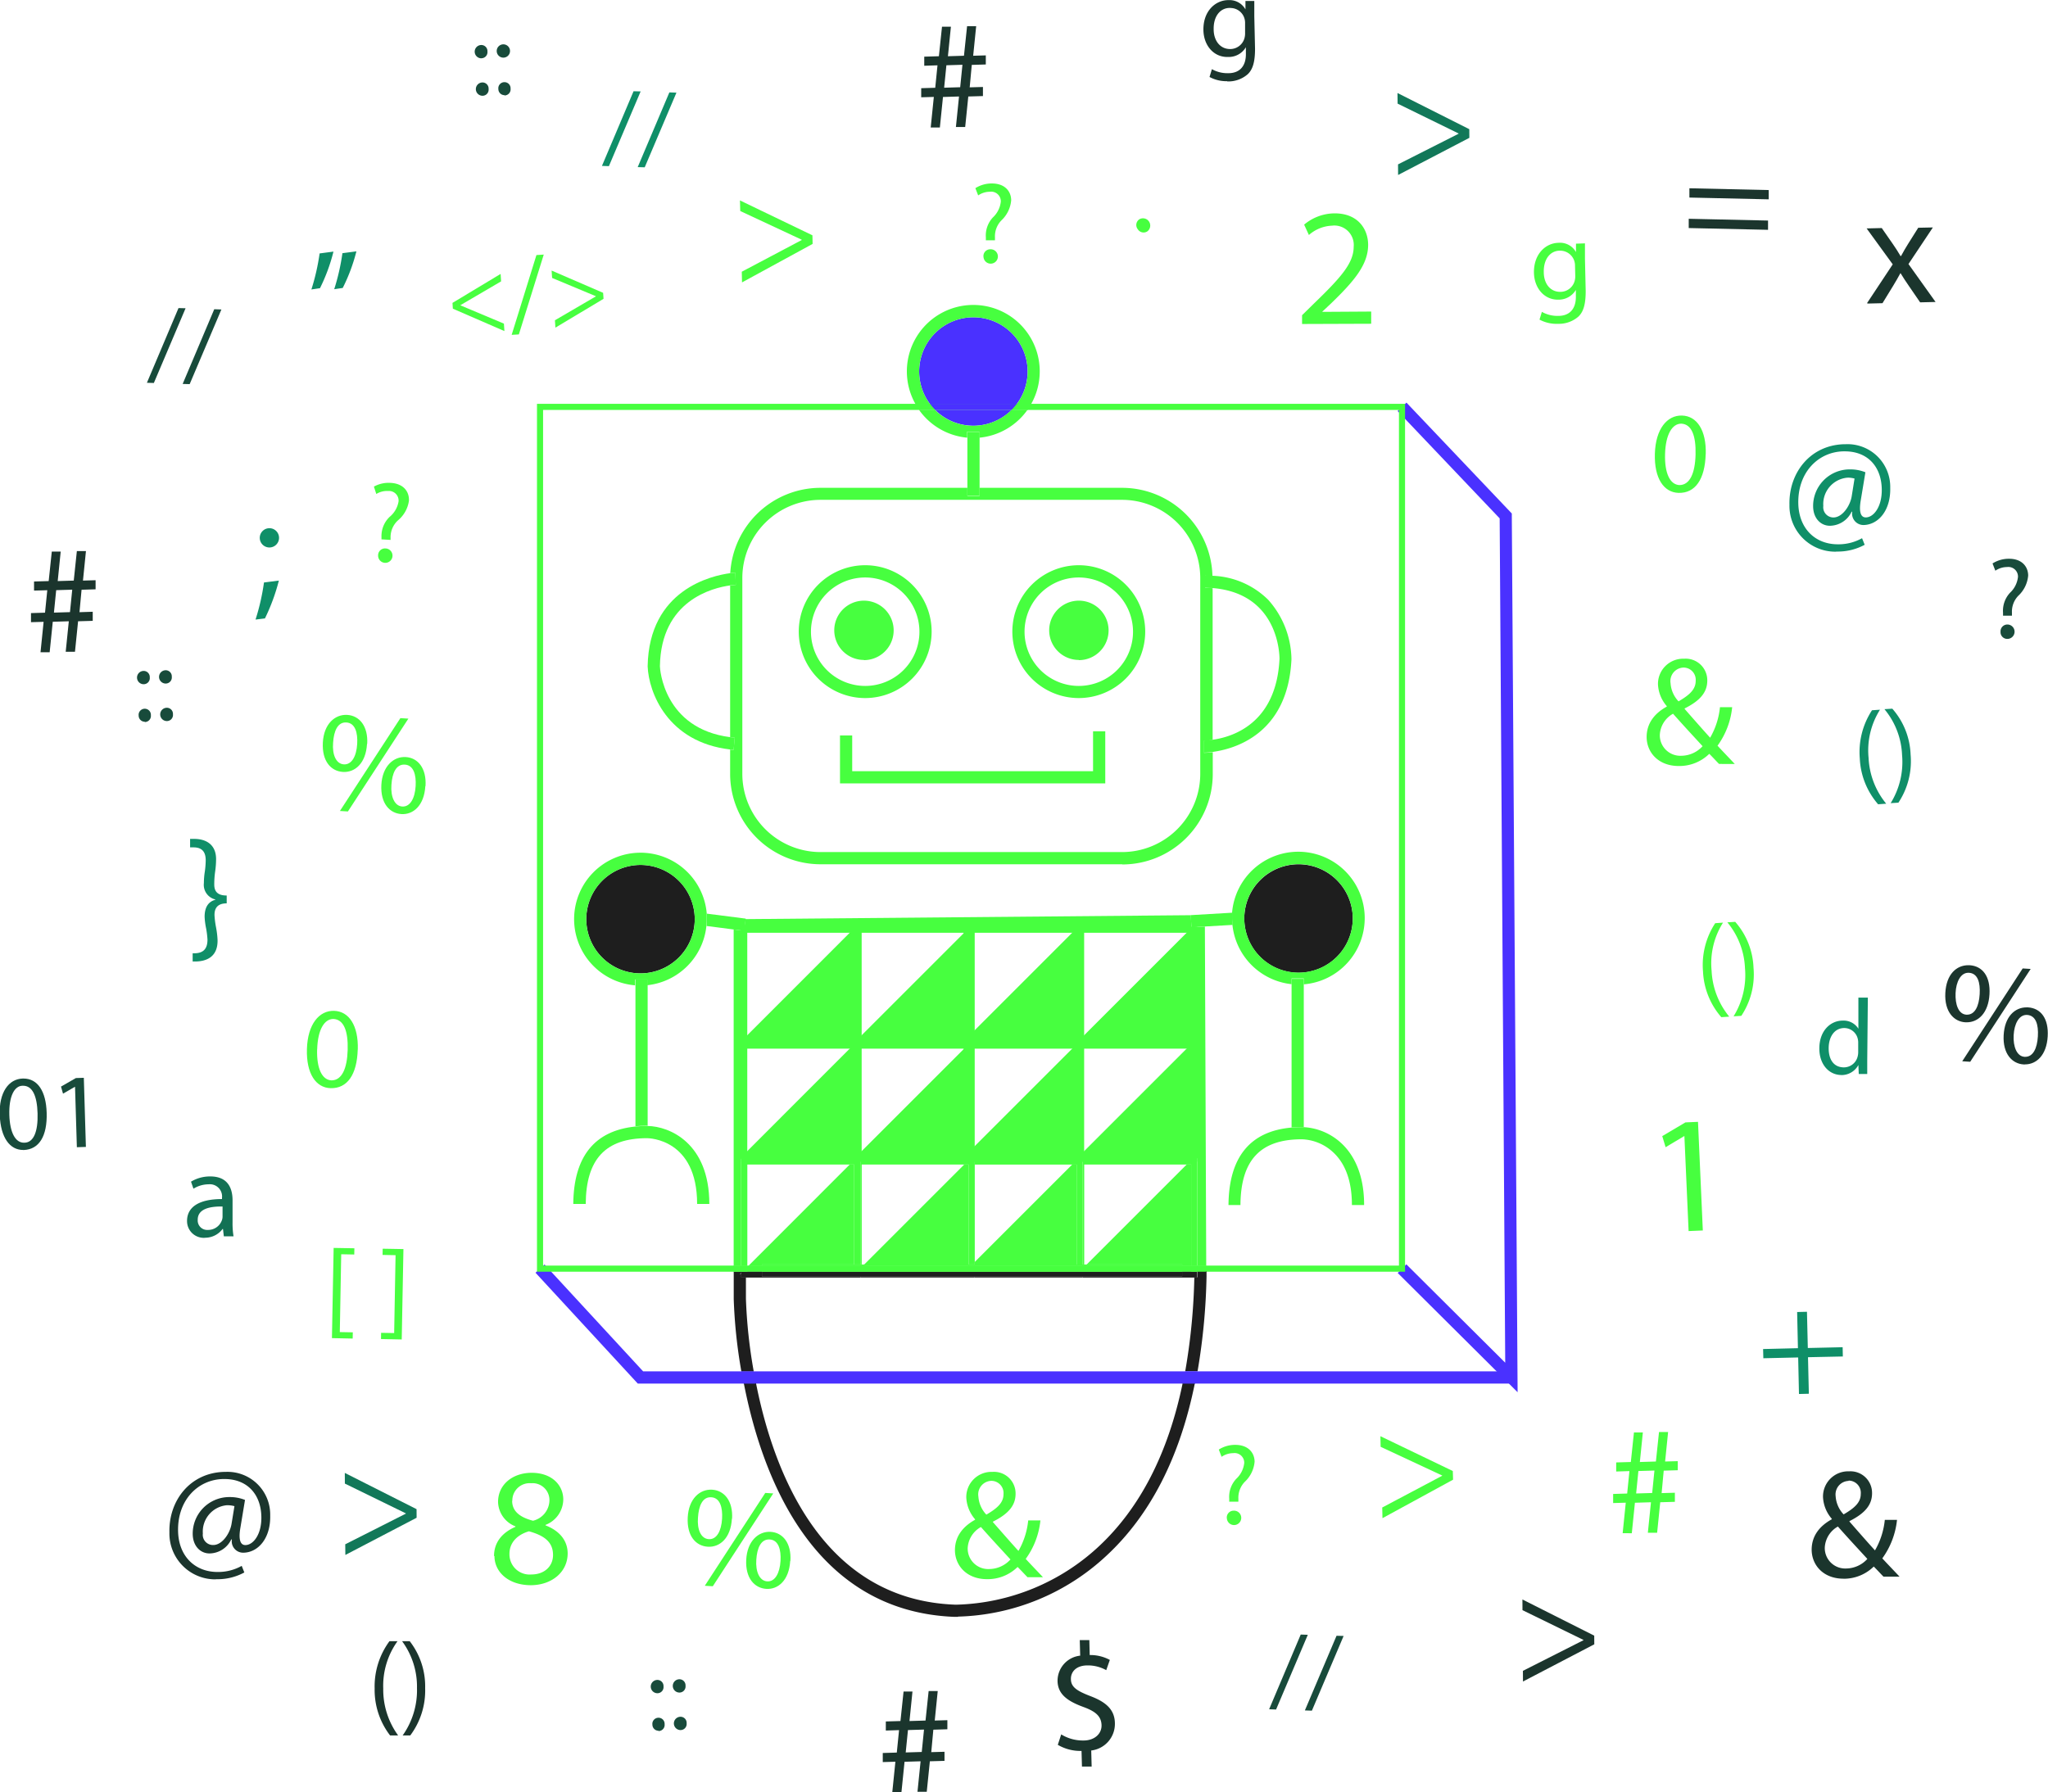<svg id="Warstwa_1" data-name="Warstwa 1" xmlns="http://www.w3.org/2000/svg" xmlns:xlink="http://www.w3.org/1999/xlink" viewBox="0 0 335.7 293.83"><defs><clipPath id="clip-path" transform="translate(-1168.84 -3369.32)"><rect x="1262.81" y="3419.35" width="129.76" height="215.15" fill="none"/></clipPath></defs><title>robot2</title><polygon points="276.1 186.28 276.04 186.28 273.02 188.09 272.47 186.27 276.27 184.02 278.33 183.93 279.12 201.74 276.79 201.84 276.1 186.28" fill="#47FF3F"/><polygon points="99.81 27.24 98.67 27.2 103.85 14.96 105.01 14.99 99.81 27.24" fill="#0f8f68"/><polygon points="105.68 27.43 104.53 27.4 109.72 15.15 110.88 15.19 105.68 27.43" fill="#0f8f68"/><polygon points="209.17 280.28 208.03 280.24 213.21 267.99 214.37 268.03 209.17 280.28" fill="#184b3b"/><polygon points="215.04 280.47 213.89 280.43 219.08 268.19 220.24 268.22 215.04 280.47" fill="#184b3b"/><polygon points="25.22 62.79 24.08 62.76 29.26 50.51 30.42 50.54 25.22 62.79" fill="#184b3b"/><polygon points="31.09 62.98 29.94 62.95 35.12 50.7 36.29 50.74 31.09 62.98" fill="#184b3b"/><path d="M1382.27,3422.44V3421l1.88-1.85c4.53-4.37,6.57-6.69,6.58-9.37a3.18,3.18,0,0,0-3.56-3.46,6.08,6.08,0,0,0-3.78,1.53l-0.78-1.7a7.83,7.83,0,0,1,5-1.85c3.84,0,5.48,2.6,5.49,5.15,0,3.29-2.34,6-6.08,9.62l-1.42,1.33v0.05l8-.05v2Z" transform="translate(-1168.84 -3369.32)" fill="#47FF3F"/><path d="M1249.82,3624.45c0-2.25,1.32-3.85,3.51-4.8l0-.08a4.41,4.41,0,0,1-2.85-4c0-2.83,2.35-4.76,5.48-4.78,3.46,0,5.2,2.13,5.21,4.35a4.52,4.52,0,0,1-2.91,4.19v0.08c2.23,0.86,3.61,2.42,3.63,4.58,0,3.1-2.62,5.2-6,5.23-3.73,0-6-2.18-6-4.79m9.6-.18c0-2.17-1.53-3.2-3.95-3.87-2.08.62-3.2,2-3.19,3.7a3.3,3.3,0,0,0,3.59,3.38c2.17,0,3.56-1.37,3.55-3.21m-6.7-8.87c0,1.78,1.36,2.73,3.42,3.27a3.51,3.51,0,0,0,2.69-3.26,2.77,2.77,0,0,0-3-2.89,2.84,2.84,0,0,0-3.08,2.88" transform="translate(-1168.84 -3369.32)" fill="#47FF3F"/><path d="M1205.06,3567.13c-1.84,0-3.82.39-3.81,2.18a1.55,1.55,0,0,0,1.65,1.66,2.39,2.39,0,0,0,2.32-1.61,1.78,1.78,0,0,0,.1-0.56v-1.67h-0.25m-2.62,5.13a2.74,2.74,0,0,1-2.95-2.76c0-2.31,2-3.59,5.73-3.59h0v-0.2a2,2,0,0,0-2.18-2.22h0a4.81,4.81,0,0,0-2.5.72l-0.4-1.15a6,6,0,0,1,3.16-.86h0c2.93,0,3.65,2,3.65,3.93v3.59a13.4,13.4,0,0,0,.16,2.3h-1.59l-0.14-1.21h-0.06a3.58,3.58,0,0,1-2.94,1.44" transform="translate(-1168.84 -3369.32)" fill="#137154"/><polygon points="238.18 242.6 226.61 248.91 226.57 247.16 236.39 241.96 236.39 241.91 226.31 237.21 226.27 235.47 238.14 241.18 238.18 242.6" fill="#47FF3F"/><polygon points="133.2 39.99 121.63 46.3 121.59 44.55 131.42 39.35 131.41 39.3 121.34 34.6 121.29 32.86 133.17 38.58 133.2 39.99" fill="#47FF3F"/><path d="M1451.27,3520.59a12.49,12.49,0,0,0-1.87,7.89,12.78,12.78,0,0,0,2.89,7.52l-1.3.09a12.25,12.25,0,0,1-3-7.51,12.51,12.51,0,0,1,2-7.9Z" transform="translate(-1168.84 -3369.32)" fill="#47FF3F"/><path d="M1453,3535.95a12.81,12.81,0,0,0,1.87-7.89,12.56,12.56,0,0,0-2.89-7.52l1.29-.08a12.07,12.07,0,0,1,3,7.53,12.29,12.29,0,0,1-2,7.88Z" transform="translate(-1168.84 -3369.32)" fill="#47FF3F"/><path d="M1232.78,3653.85a12.24,12.24,0,0,1-2.53-7.68,12.51,12.51,0,0,1,2.43-7.77H1234a12.51,12.51,0,0,0-2.34,7.77,12.75,12.75,0,0,0,2.44,7.68h-1.31" transform="translate(-1168.84 -3369.32)" fill="#1b352d"/><path d="M1234.85,3653.84a12.82,12.82,0,0,0,2.34-7.76,12.55,12.55,0,0,0-2.44-7.68H1236a12.06,12.06,0,0,1,2.53,7.7,12.29,12.29,0,0,1-2.44,7.75h-1.29" transform="translate(-1168.84 -3369.32)" fill="#1b352d"/><path d="M1476.69,3501.18a12.25,12.25,0,0,1-3-7.51,12.52,12.52,0,0,1,2-7.9l1.31-.09a12.49,12.49,0,0,0-1.87,7.89,12.77,12.77,0,0,0,2.89,7.52l-1.3.09" transform="translate(-1168.84 -3369.32)" fill="#0f8f68"/><path d="M1478.75,3501a12.82,12.82,0,0,0,1.87-7.89,12.55,12.55,0,0,0-2.89-7.52l1.29-.08a12.06,12.06,0,0,1,3,7.53,12.3,12.3,0,0,1-2,7.88l-1.29.08" transform="translate(-1168.84 -3369.32)" fill="#0f8f68"/><polygon points="74.17 49.66 82.06 44.91 82.14 46.13 75.48 50.03 75.49 50.07 82.6 53.06 82.68 54.28 74.23 50.61 74.17 49.66" fill="#47FF3F"/><polygon points="83.87 54.9 87.93 41.82 89.13 41.74 85.05 54.83 83.87 54.9" fill="#47FF3F"/><polygon points="98.93 48.99 91.04 53.72 90.96 52.51 97.66 48.6 97.66 48.56 90.5 45.57 90.42 44.36 98.86 48.01 98.93 48.99" fill="#47FF3F"/><path d="M1471.15,3537.87c-1.59,0-2.54,1.4-2.56,3.27s0.81,3.17,2.49,3.18h0a2.33,2.33,0,0,0,2.27-1.83,2.77,2.77,0,0,0,.08-0.67v-1.48a2.62,2.62,0,0,0-.06-0.65,2.28,2.28,0,0,0-2.22-1.82h0m-0.48,7.7h0c-2.06,0-3.63-1.78-3.61-4.37,0-2.82,1.77-4.55,3.84-4.55h0a2.86,2.86,0,0,1,2.56,1.33h0l0-5.1h1.55l-0.1,10.32c0,0.76,0,1.62,0,2.21h-1.39l-0.06-1.48h0a3.14,3.14,0,0,1-2.88,1.65" transform="translate(-1168.84 -3369.32)" fill="#0f8f68"/><polygon points="229.17 28.69 229.16 26.95 239.08 21.93 239.08 21.88 229.09 16.99 229.07 15.25 240.84 21.18 240.85 22.6 229.17 28.69" fill="#127859"/><polygon points="249.64 275.69 249.63 273.94 259.55 268.92 259.55 268.87 249.56 263.99 249.55 262.24 261.32 268.17 261.33 269.59 249.64 275.69" fill="#1b352d"/><polygon points="56.61 254.94 56.59 253.19 66.52 248.17 66.52 248.12 56.53 243.24 56.52 241.49 68.28 247.43 68.29 248.84 56.61 254.94" fill="#127859"/><path d="M1450.62,3494.57c-0.48-.48-0.94-1-1.6-1.66a7,7,0,0,1-5,2c-3.31,0-5.25-2.19-5.27-4.74,0-2.32,1.36-3.93,3.3-5v-0.08a5.86,5.86,0,0,1-1.44-3.55,4.13,4.13,0,0,1,4.29-4.22,3.54,3.54,0,0,1,3.79,3.58c0,1.79-1,3.22-3.71,4.57v0.08c1.45,1.66,3.08,3.51,4.18,4.72a12.49,12.49,0,0,0,1.61-5l2,0a12.94,12.94,0,0,1-2.4,6.31c0.92,1,1.81,1.91,2.83,3Zm-2.7-2.91c-1-1.1-2.93-3.16-4.84-5.32a4.19,4.19,0,0,0-2.17,3.48,3.36,3.36,0,0,0,3.51,3.41,4.76,4.76,0,0,0,3.5-1.57m-5.25-10.35a4.77,4.77,0,0,0,1.31,3c1.71-1,2.82-1.92,2.81-3.36a2,2,0,0,0-2-2.18,2.22,2.22,0,0,0-2.13,2.49" transform="translate(-1168.84 -3369.32)" fill="#47FF3F"/><path d="M1337.25,3627.89c-0.48-.48-0.94-1-1.61-1.66a7,7,0,0,1-5,2c-3.31,0-5.25-2.19-5.27-4.74,0-2.32,1.36-3.92,3.3-5v-0.08a5.87,5.87,0,0,1-1.44-3.55,4.13,4.13,0,0,1,4.29-4.22,3.54,3.54,0,0,1,3.79,3.59c0,1.79-1,3.21-3.71,4.57v0.08c1.45,1.65,3.08,3.51,4.18,4.72a12.51,12.51,0,0,0,1.6-5h2a12.94,12.94,0,0,1-2.41,6.31c0.92,1,1.81,1.91,2.83,3l-2.63,0m-2.7-2.91c-1-1.1-2.93-3.16-4.84-5.32a4.19,4.19,0,0,0-2.17,3.48,3.36,3.36,0,0,0,3.51,3.41,4.75,4.75,0,0,0,3.5-1.57m-5.26-10.35a4.78,4.78,0,0,0,1.31,3c1.71-1,2.82-1.92,2.81-3.36a2,2,0,0,0-2-2.18,2.22,2.22,0,0,0-2.13,2.49" transform="translate(-1168.84 -3369.32)" fill="#47FF3F"/><path d="M1471.86,3612.12h0a2.22,2.22,0,0,0-2.13,2.49,4.78,4.78,0,0,0,1.31,3c1.71-1,2.82-1.92,2.81-3.36a2,2,0,0,0-2-2.18m-1.73,7.52a4.19,4.19,0,0,0-2.17,3.48,3.35,3.35,0,0,0,3.48,3.41h0a4.76,4.76,0,0,0,3.5-1.57c-1-1.1-2.93-3.16-4.84-5.32m0.92,8.56c-3.28,0-5.19-2.2-5.21-4.74,0-2.33,1.36-3.93,3.3-5v-0.08a5.84,5.84,0,0,1-1.44-3.55,4.13,4.13,0,0,1,4.29-4.23h0a3.54,3.54,0,0,1,3.75,3.59c0,1.79-1,3.22-3.7,4.57v0.08c1.45,1.66,3.08,3.52,4.18,4.72a12.45,12.45,0,0,0,1.61-5l2,0a13,13,0,0,1-2.41,6.31c0.92,1,1.81,1.91,2.83,3l-2.63,0c-0.48-.48-0.94-1-1.6-1.66a7,7,0,0,1-5,2H1471" transform="translate(-1168.84 -3369.32)" fill="#1b352d"/><path d="M1229,3491.29c-0.19,3.21-2,4.71-3.95,4.59s-3.45-1.74-3.29-4.81,2-4.66,4-4.54,3.44,1.85,3.27,4.76m-5.59-.19c-0.16,1.94.48,3.47,1.77,3.54s2.06-1.34,2.18-3.35c0.11-1.85-.33-3.43-1.77-3.52s-2.06,1.41-2.18,3.33m1.12,11.18,9.91-15.22,1.31,0.08-9.91,15.22Zm14-4.08c-0.19,3.21-2,4.71-3.92,4.59s-3.45-1.74-3.29-4.79,2-4.68,4-4.56,3.42,1.85,3.24,4.76m-5.59-.19c-0.14,1.95.52,3.47,1.79,3.54s2.06-1.33,2.18-3.35c0.11-1.85-.33-3.43-1.77-3.52s-2.08,1.4-2.2,3.33" transform="translate(-1168.84 -3369.32)" fill="#47FF3F"/><path d="M1288.81,3618.32c-0.19,3.21-2,4.71-3.95,4.59s-3.45-1.74-3.29-4.81,2-4.66,4-4.54,3.44,1.85,3.27,4.76m-5.59-.19c-0.16,1.94.47,3.46,1.77,3.54s2.06-1.34,2.18-3.35c0.11-1.85-.33-3.43-1.77-3.52s-2.06,1.41-2.18,3.33m1.12,11.18,9.91-15.22,1.31,0.08-9.91,15.22-1.31-.08m14-4.08c-0.19,3.21-2,4.71-3.92,4.59s-3.45-1.74-3.29-4.79,2-4.68,4-4.56,3.42,1.85,3.24,4.76m-5.59-.19c-0.14,1.95.52,3.47,1.79,3.55s2.06-1.34,2.18-3.35c0.11-1.85-.33-3.43-1.77-3.52s-2.08,1.4-2.2,3.33" transform="translate(-1168.84 -3369.32)" fill="#47FF3F"/><path d="M1491.47,3528.81c-1.23,0-2,1.46-2.08,3.33s0.47,3.46,1.77,3.54h0.11c1.29,0,1.95-1.39,2.07-3.35s-0.33-3.44-1.77-3.52h-0.1m-0.22,8.12H1491c-1.9-.11-3.45-1.74-3.29-4.81s1.83-4.55,3.76-4.55h0.21c2.14,0.13,3.44,1.85,3.27,4.76-0.18,3.09-1.85,4.6-3.73,4.6m0.57,6.47-1.31-.08,9.91-15.22,1.31,0.08-9.91,15.22m9.22-7.68c-1.23,0-2,1.46-2.1,3.33s0.52,3.47,1.79,3.54h0.11c1.29,0,1.95-1.39,2.07-3.35s-0.34-3.43-1.77-3.52H1501m-0.23,8.12h-0.21c-1.9-.11-3.45-1.74-3.29-4.79s1.83-4.57,3.76-4.57h0.21c2.14,0.13,3.42,1.85,3.25,4.76-0.18,3.09-1.85,4.59-3.71,4.59" transform="translate(-1168.84 -3369.32)" fill="#1b352d"/><path d="M1458.76,3402l-13-.29,0-1.52,13,0.29Zm-0.11,5-13-.29,0-1.52,13,0.29,0,1.52" transform="translate(-1168.84 -3369.32)" fill="#1b352d"/><polygon points="294.88 228.55 294.75 222.56 289.04 222.69 289 221.18 294.71 221.04 294.58 215.11 296.19 215.07 296.33 221.01 302.04 220.88 302.07 222.4 296.36 222.52 296.5 228.51 294.88 228.55" fill="#0f8f68"/><path d="M1213,3459.08a1.58,1.58,0,0,1,0-3.16h0a1.58,1.58,0,0,1,0,3.16h0m-2.27,11.81a36.14,36.14,0,0,0,1.38-6.07l2.44-.31a32.31,32.31,0,0,1-2.28,6.2l-1.54.19" transform="translate(-1168.84 -3369.32)" fill="#0f8f68"/><path d="M1346.19,3658.94l-0.07-2.55h-0.07a7.31,7.31,0,0,1-3.82-1l0.56-1.71a6.75,6.75,0,0,0,3.51,1h0.16c1.79,0,3-1.11,2.94-2.55s-1-2.22-2.93-2.93c-2.6-.95-4.23-2.07-4.28-4.26a4.15,4.15,0,0,1,3.71-4.17l-0.07-2.55,1.57,0,0.06,2.45a6.73,6.73,0,0,1,3.3.8l-0.59,1.68a6.13,6.13,0,0,0-3-.78H1347c-1.95.05-2.65,1.23-2.62,2.24,0,1.31,1,1.95,3.21,2.8,2.63,1,4,2.28,4,4.52a4.39,4.39,0,0,1-3.88,4.39l0.07,2.63-1.59,0" transform="translate(-1168.84 -3369.32)" fill="#1b352d"/><path d="M1471.74,3447.64h-0.12a4.34,4.34,0,0,0-3.91,4.64,1.67,1.67,0,0,0,1.66,1.88h0c1.47,0,2.76-1.94,3-3.51l0.46-2.87a4.37,4.37,0,0,0-1.15-.15m-1.88,12.14a7.52,7.52,0,0,1-7.64-7.71c-0.12-5.2,3.39-9.78,9-9.91h0.21a7,7,0,0,1,7.31,7.14c0.09,3.79-2,6.06-4.36,6.11h0a1.87,1.87,0,0,1-1.87-2.18h-0.1a4,4,0,0,1-3.51,2.3h-0.06c-1.44,0-2.69-1.15-2.74-3.12a6,6,0,0,1,5.85-6.12h0.18a6.54,6.54,0,0,1,2.54.47l-0.76,4.59c-0.33,1.93,0,2.81.82,2.81,1.29,0,2.69-1.75,2.62-4.68-0.08-3.6-2.26-6.15-6.06-6.15H1471c-4.11.09-7.5,3.43-7.39,8.56,0.1,4.15,2.82,6.68,6.47,6.68h0.18a7.88,7.88,0,0,0,3.8-1l0.43,1.08a9.23,9.23,0,0,1-4.47,1.11h-0.2" transform="translate(-1168.84 -3369.32)" fill="#0f8f68"/><path d="M1206.09,3616.11H1206a4.34,4.34,0,0,0-3.91,4.64,1.67,1.67,0,0,0,1.66,1.88h0.05c1.47,0,2.76-1.93,3-3.5l0.47-2.87a4.27,4.27,0,0,0-1.15-.15m-1.87,12.15a7.52,7.52,0,0,1-7.64-7.71c-0.12-5.2,3.39-9.78,9-9.91h0.21a7,7,0,0,1,7.31,7.14c0.09,3.79-2,6.06-4.36,6.11h-0.05a1.87,1.87,0,0,1-1.87-2.18h-0.1a4,4,0,0,1-3.51,2.3h-0.07c-1.44,0-2.69-1.16-2.74-3.12a6,6,0,0,1,5.85-6.12h0.18a6.57,6.57,0,0,1,2.54.47l-0.76,4.59c-0.33,1.93,0,2.81.82,2.81,1.29,0,2.69-1.75,2.62-4.68-0.08-3.6-2.26-6.15-6.06-6.15h-0.2c-4.12.09-7.51,3.43-7.39,8.56,0.09,4.15,2.82,6.68,6.46,6.68h0.18a7.88,7.88,0,0,0,3.79-1l0.43,1.08a9.23,9.23,0,0,1-4.47,1.11h-0.19" transform="translate(-1168.84 -3369.32)" fill="#1b352d"/><path d="M1434.82,3620.69l0.51-5-2.07.06,0-1.49,2.3-.07,0.37-3.68-2.17.07,0-1.49,2.4-.07,0.51-4.84,1.46,0-0.49,4.84,2.63-.08,0.51-4.84,1.49,0-0.49,4.84,2.07-.06,0,1.49-2.3.07-0.34,3.68,2.17-.06,0,1.49-2.4.07-0.51,5-1.52,0,0.51-5-2.63.08-0.51,5Zm4.84-6.59,0.37-3.68-2.63.08-0.37,3.68Z" transform="translate(-1168.84 -3369.32)" fill="#47FF3F"/><path d="M1180.68,3466l-2.63.08-0.37,3.68,2.63-.08Zm-5.2,10.27,0.51-5-2.07.06,0-1.49,2.3-.07,0.37-3.68-2.17.06,0-1.49,2.4-.07,0.51-4.84,1.46,0-0.49,4.84,2.63-.08,0.51-4.84,1.49,0-0.49,4.84,2.07-.06,0,1.49-2.3.07-0.34,3.68,2.17-.07,0,1.49-2.4.07-0.51,5-1.52,0,0.51-5-2.63.08-0.51,5-1.52,0" transform="translate(-1168.84 -3369.32)" fill="#1b352d"/><path d="M1320.3,3652.89l-2.63.08-0.37,3.67,2.63-.08Zm-5.2,10.27,0.51-5-2.07.06,0-1.49,2.3-.07,0.37-3.68-2.17.07,0-1.49,2.4-.07,0.51-4.84,1.46,0-0.49,4.84,2.63-.08,0.51-4.84,1.49,0-0.49,4.84,2.07-.06,0,1.49-2.3.07-0.34,3.68,2.17-.06,0,1.49-2.4.07-0.51,5-1.52,0,0.51-5-2.63.08-0.51,5-1.52,0" transform="translate(-1168.84 -3369.32)" fill="#1b352d"/><path d="M1326.6,3379.94l-2.63.08-0.37,3.68,2.63-.08Zm-5.2,10.27,0.51-5-2.07.06,0-1.49,2.3-.07,0.37-3.68-2.17.07,0-1.49,2.4-.07,0.51-4.84,1.46,0-0.49,4.84,2.63-.08,0.51-4.84,1.49,0-0.49,4.84,2.07-.06,0,1.49-2.3.07-0.34,3.68,2.17-.06,0,1.49-2.4.07-0.51,5-1.52,0,0.51-5-2.63.08-0.51,5-1.52,0" transform="translate(-1168.84 -3369.32)" fill="#1b352d"/><path d="M1172.61,3547.33h-0.06c-1.34,0-2.27,1.71-2.18,4.79,0.09,2.91,1,4.55,2.39,4.55h0.06c1.57,0,2.26-1.9,2.18-4.79s-0.84-4.55-2.38-4.55m0,10.53c-2.16,0-3.67-2-3.82-5.71s1.46-5.94,3.77-6h0.12c2.32,0,3.7,2.07,3.8,5.62,0.11,3.85-1.25,6-3.76,6.1h-0.1" transform="translate(-1168.84 -3369.32)" fill="#184b3b"/><polygon points="12.6 188.09 12.3 178.19 12.27 178.19 10.33 179.31 10 178.15 12.44 176.75 13.74 176.71 14.08 188.04 12.6 188.09" fill="#184b3b"/><path d="M1192.39,3481.5a1.09,1.09,0,0,1,0-2.18h0a1,1,0,0,1,1,1.07,1,1,0,0,1-1,1.11h0m0.18,6.15a1,1,0,0,1-1-1,1,1,0,0,1,1-1.13h0a1,1,0,0,1,1,1.07,1,1,0,0,1-1,1.11h0" transform="translate(-1168.84 -3369.32)" fill="#184b3b"/><path d="M1196,3481.39a1.09,1.09,0,0,1,0-2.18h0a1,1,0,0,1,1,1.07,1,1,0,0,1-1,1.11h0m0.19,6.15a1.09,1.09,0,0,1,0-2.18h0a1,1,0,0,1,1,1.07,1,1,0,0,1-1,1.11h0" transform="translate(-1168.84 -3369.32)" fill="#184b3b"/><path d="M1276.6,3646.93a1.09,1.09,0,0,1,0-2.18h0a1,1,0,0,1,1,1.07,1,1,0,0,1-1,1.11h0m0.18,6.15a1,1,0,0,1-1-1,1,1,0,0,1,1-1.13h0a1,1,0,0,1,1,1.07,1,1,0,0,1-1,1.11h0" transform="translate(-1168.84 -3369.32)" fill="#184b3b"/><path d="M1280.21,3646.82a1.09,1.09,0,0,1,0-2.18h0a1,1,0,0,1,1,1.07,1,1,0,0,1-1,1.11h0m0.18,6.15a1.09,1.09,0,0,1,0-2.18h0a1,1,0,0,1,1,1.07,1,1,0,0,1-1,1.11h0" transform="translate(-1168.84 -3369.32)" fill="#184b3b"/><path d="M1247.74,3378.88a1.09,1.09,0,0,1,0-2.18h0a1,1,0,0,1,1,1.06,1,1,0,0,1-1,1.11h0m0.19,6.15a1.09,1.09,0,0,1,0-2.18h0a1,1,0,0,1,1,1.07,1,1,0,0,1-1,1.11h0" transform="translate(-1168.84 -3369.32)" fill="#184b3b"/><path d="M1251.35,3378.77a1.09,1.09,0,0,1,0-2.18h0a1.09,1.09,0,0,1,0,2.18h0m0.18,6.15a1,1,0,0,1-1-1,1,1,0,0,1,1-1.13h0a1,1,0,0,1,1,1.07,1,1,0,0,1-1,1.11h0" transform="translate(-1168.84 -3369.32)" fill="#184b3b"/><polygon points="54.41 219.39 54.69 204.6 58.09 204.66 58.07 205.68 55.93 205.64 55.7 218.4 57.83 218.44 57.81 219.46 54.41 219.39" fill="#47FF3F"/><polygon points="66.13 204.79 65.85 219.61 62.45 219.54 62.47 218.52 64.61 218.56 64.84 205.79 62.71 205.75 62.73 204.73 66.13 204.79" fill="#47FF3F"/><path d="M1227.48,3541.37c-0.12,4.17-1.73,6.43-4.45,6.36-2.4-.07-4-2.36-3.88-6.42s2-6.33,4.45-6.26,4,2.42,3.89,6.33m-6.67,0c-0.09,3.19.84,5,2.35,5.07,1.7,0,2.57-1.91,2.66-5s-0.64-5-2.35-5.07c-1.45,0-2.56,1.71-2.65,5" transform="translate(-1168.84 -3369.32)" fill="#47FF3F"/><path d="M1448.43,3443.77c-0.12,4.17-1.73,6.43-4.45,6.36-2.4-.07-4-2.36-3.88-6.42s2-6.33,4.45-6.26,4,2.42,3.89,6.33m-6.67,0c-0.09,3.19.84,5,2.35,5.07,1.7,0,2.57-1.91,2.65-5s-0.64-5-2.35-5.07c-1.45,0-2.56,1.7-2.65,5" transform="translate(-1168.84 -3369.32)" fill="#47FF3F"/><path d="M1370.33,3615.55l0-.49a4.34,4.34,0,0,1,1.15-3.28,4.16,4.16,0,0,0,1.31-2.6,1.58,1.58,0,0,0-1.81-1.61,3.34,3.34,0,0,0-1.9.6l-0.46-1.19a5,5,0,0,1,2.69-.77c2.17,0,3.16,1.32,3.18,2.75a5.11,5.11,0,0,1-1.6,3.3,3.74,3.74,0,0,0-1.06,2.78l0,0.49h-1.47Zm-0.4,2.65a1.12,1.12,0,0,1,1.13-1.2,1.18,1.18,0,1,1-1.12,1.2" transform="translate(-1168.84 -3369.32)" fill="#47FF3F"/><path d="M1330.44,3408.74l0-.49a4.33,4.33,0,0,1,1.15-3.28,4.15,4.15,0,0,0,1.3-2.6,1.58,1.58,0,0,0-1.81-1.61,3.34,3.34,0,0,0-1.9.6l-0.46-1.19a5,5,0,0,1,2.7-.77c2.17,0,3.16,1.32,3.17,2.75a5.12,5.12,0,0,1-1.6,3.3,3.73,3.73,0,0,0-1.06,2.78l0,0.49h-1.47Zm-0.4,2.65a1.12,1.12,0,0,1,1.13-1.2,1.18,1.18,0,1,1-1.12,1.2" transform="translate(-1168.84 -3369.32)" fill="#47FF3F"/><path d="M1497.17,3470.27l0-.49a4.33,4.33,0,0,1,1.15-3.28,4.16,4.16,0,0,0,1.3-2.6,1.58,1.58,0,0,0-1.81-1.61,3.37,3.37,0,0,0-1.9.6l-0.46-1.19a5,5,0,0,1,2.7-.77h0c2.15,0,3.13,1.32,3.14,2.75a5.12,5.12,0,0,1-1.6,3.3,3.74,3.74,0,0,0-1.06,2.79l0,0.49h-1.47m0.71,3.81a1.1,1.1,0,0,1-1.11-1.16,1.12,1.12,0,0,1,1.12-1.2h0a1.18,1.18,0,0,1,0,2.36h0" transform="translate(-1168.84 -3369.32)" fill="#184b3b"/><path d="M1231.37,3457.75v-0.49a4.33,4.33,0,0,1,1.34-3.2,4.16,4.16,0,0,0,1.46-2.52,1.58,1.58,0,0,0-1.71-1.72,3.36,3.36,0,0,0-1.94.49l-0.39-1.21a5,5,0,0,1,2.74-.61c2.17,0.11,3.08,1.5,3,2.94a5.1,5.1,0,0,1-1.79,3.2,3.73,3.73,0,0,0-1.22,2.72v0.49Zm-0.55,2.62a1.12,1.12,0,0,1,1.19-1.13,1.18,1.18,0,1,1-1.19,1.13" transform="translate(-1168.84 -3369.32)" fill="#47FF3F"/><path d="M1355.32,3406.88a1.12,1.12,0,0,1,.3-1.62,1.19,1.19,0,0,1,1.28,2,1.12,1.12,0,0,1-1.58-.39" transform="translate(-1168.84 -3369.32)" fill="#47FF3F"/><path d="M1428.64,3409.22c0,0.66,0,1.4,0,2.51l0.12,5.31c0,2.1-.34,3.39-1.21,4.2a4.86,4.86,0,0,1-3.3,1.17,5.9,5.9,0,0,1-3.06-.69l0.39-1.27a5.16,5.16,0,0,0,2.7.66c1.7,0,2.92-1,2.87-3.26l0-1h0a3.26,3.26,0,0,1-2.87,1.6c-2.27.05-3.93-1.84-4-4.37-0.07-3.1,1.91-4.9,4-4.95a3,3,0,0,1,2.89,1.52h0l0-1.38Zm-1.63,3.65a2.43,2.43,0,0,0-2.48-2.45c-1.59,0-2.69,1.4-2.64,3.52,0,1.8,1,3.27,2.78,3.23a2.43,2.43,0,0,0,2.27-1.75,2.87,2.87,0,0,0,.11-0.89Z" transform="translate(-1168.84 -3369.32)" fill="#47FF3F"/><path d="M1370.49,3370.62h-0.07c-1.59,0-2.69,1.4-2.64,3.52,0,1.77,1,3.22,2.7,3.22h0.07a2.43,2.43,0,0,0,2.27-1.75,2.9,2.9,0,0,0,.11-0.89l0-1.64a2.46,2.46,0,0,0-.11-0.75,2.39,2.39,0,0,0-2.3-1.7m-0.53,12a5.79,5.79,0,0,1-2.89-.69l0.39-1.28a5.16,5.16,0,0,0,2.58.66h0.12c1.7,0,2.92-1,2.87-3.26l0-1h0a3.26,3.26,0,0,1-2.87,1.6H1370c-2.22,0-3.84-1.87-3.9-4.37-0.07-3.1,1.91-4.9,4-4.95h0.1a3,3,0,0,1,2.79,1.52h0l0-1.38,1.45,0c0,0.66,0,1.4,0,2.51l0.12,5.31c0,2.1-.34,3.39-1.21,4.2a4.84,4.84,0,0,1-3.3,1.17H1370" transform="translate(-1168.84 -3369.32)" fill="#1b352d"/><path d="M1223.61,3416.78a36.19,36.19,0,0,0,1.36-5.95l2.29-.3a29.14,29.14,0,0,1-2.24,6l-1.41.21m-3.74.08a36.09,36.09,0,0,0,1.36-5.95l2.27-.3a29.26,29.26,0,0,1-2.21,6l-1.41.21" transform="translate(-1168.84 -3369.32)" fill="#0f8f68"/><path d="M1474.89,3419l4.2-6.34-4.28-5.89,2.48-.06,1.8,2.59c0.47,0.67.86,1.29,1.28,2h0.08c0.39-.74.78-1.38,1.16-2l1.66-2.64,2.4-.05-4,6,4.44,6.22-2.53.06-1.86-2.71c-0.5-.7-0.91-1.37-1.36-2.09h0c-0.39.74-.8,1.41-1.24,2.15l-1.71,2.79-2.45.06" transform="translate(-1168.84 -3369.32)" fill="#1b352d"/><path d="M1200.42,3527l0-1.39h0.43c1.42-.06,2-0.83,2-2.25a15.34,15.34,0,0,0-.22-1.81,11.61,11.61,0,0,1-.25-1.92c0-1.62.65-2.49,1.76-2.79v-0.05a2.46,2.46,0,0,1-1.88-2.69,12.22,12.22,0,0,1,.16-1.92,14.49,14.49,0,0,0,.14-1.8c0-1.36-.57-2.13-2-2.13H1200l0-1.39h0.66c2.06,0,3.56,1,3.6,3.23a14.58,14.58,0,0,1-.15,2.1,15.09,15.09,0,0,0-.15,2.13c0,0.87.28,1.82,2,1.82H1206l0,1.29c-1.79,0-2,1.13-2,1.92a14.51,14.51,0,0,0,.25,2,14.25,14.25,0,0,1,.25,2.07c0.06,2.55-1.51,3.5-3.58,3.54h-0.53" transform="translate(-1168.84 -3369.32)" fill="#0f8f68"/><polygon points="248.76 228.26 229.11 208.71 230.52 207.29 246.73 223.42 245.82 84.99 229.09 67.39 230.54 66.01 247.81 84.19 247.81 84.58 248.76 228.26" fill="#4a31ff"/><polygon points="247.75 226.84 104.54 226.84 87.78 208.67 89.26 207.32 105.42 224.84 247.75 224.84 247.75 226.84" fill="#4a31ff"/><path d="M1399.15,3577.82H1256.86V3435.53h142.29v142.29Zm-141.29-1h140.29V3436.53H1257.86v140.29Z" transform="translate(-1168.84 -3369.32)" fill="#47FF3F"/><g clip-path="url(#clip-path)"><path d="M1292.36,3594.17h-2a84.25,84.25,0,0,1-1.25-11.85v-4.5h1.24V3578l-0.24.24h0.24v0.5h0.76v3.52a83.41,83.41,0,0,0,1.27,11.86m72.74,0h-2a100.72,100.72,0,0,0,1.49-15.39h0.53v-1h1.47v0.9a103.28,103.28,0,0,1-1.46,15.45m-39.23,40.33h-0.59c-23.34-.87-31.63-23.16-34.57-38.32h2c2.88,14.57,10.82,35.5,32.63,36.32h0.31a35.6,35.6,0,0,0,23.23-9.53c6.78-6.31,11.39-15.29,13.77-26.79h2c-2.45,12.14-7.3,21.61-14.48,28.28a37.07,37.07,0,0,1-24.37,10" transform="translate(-1168.84 -3369.32)" fill="#1e1e1e"/><path d="M1292.73,3596.17h-2q-0.2-1-.37-2h2c0.11,0.65.24,1.32,0.37,2m72,0h-2c0.14-.66.27-1.32,0.39-2h2q-0.18,1-.38,2" transform="translate(-1168.84 -3369.32)" fill="#4a31ff"/><path d="M1290.33,3577.82h-1.24v-0.5h1.24v0.5Zm76.23,0h-1.47v-0.5h1.47v0.5" transform="translate(-1168.84 -3369.32)" fill="#47FF3F"/><rect x="193.77" y="207.99" width="1.47" height="0.47" fill="#47FF3F"/><polygon points="196.25 209.46 195.72 209.46 177.49 209.46 177.49 209.32 193.77 209.32 193.77 208.5 196.25 208.5 196.25 209.46" fill="#1e1e1e"/><polygon points="196.25 208.5 193.77 208.5 193.77 208.46 195.25 208.46 195.25 208 196.25 208 196.25 208.5" fill="#47FF3F"/><rect x="159.78" y="209.32" width="17.71" height="0.13" fill="#1e1e1e"/><rect x="141.02" y="209.32" width="18.75" height="0.13" fill="#1e1e1e"/><polygon points="121.49 208.96 121.26 208.96 121.49 208.72 121.49 208.96" fill="#1e1e1e"/><rect x="122.49" y="207.99" width="2.4" height="0.47" fill="#47FF3F"/><polygon points="141.02 209.46 122.26 209.46 121.49 209.46 121.49 208.96 121.49 208.72 121.49 208.5 124.89 208.5 124.89 209.32 141.02 209.32 141.02 209.46" fill="#1e1e1e"/><polygon points="124.89 208.5 121.49 208.5 121.49 208 122.5 208 122.5 208.46 124.89 208.46 124.89 208.5" fill="#47FF3F"/><polygon points="193.77 209.32 177.49 209.32 159.78 209.32 141.03 209.32 124.89 209.32 124.89 208.5 193.77 208.5 193.77 209.32" fill="#1e1e1e"/><polygon points="193.77 208.5 124.89 208.5 124.89 208.46 124.89 208 193.77 208 193.77 208.46 193.77 208.5" fill="#47FF3F"/><path d="M1310.45,3477.52a4.86,4.86,0,1,1,0-9.72v0a4.87,4.87,0,0,1,0,9.75" transform="translate(-1168.84 -3369.32)" fill="#47FF3F"/><path d="M1345.68,3477.52a4.86,4.86,0,1,1,0-9.72v0a4.87,4.87,0,1,1,0,9.75" transform="translate(-1168.84 -3369.32)" fill="#47FF3F"/><path d="M1303.34,3451.27a12.83,12.83,0,0,0-12.82,12.82v32.12a12.83,12.83,0,0,0,12.82,12.81h49.43a12.83,12.83,0,0,0,12.81-12.81v-32.12a12.83,12.83,0,0,0-12.81-12.82h-49.43m49.43,59.75h-49.43a14.83,14.83,0,0,1-14.82-14.81v-4l0.57,0.06,0.18-2-0.75-.08v-24.88c0.51-.07.85-0.09,0.92-0.09l-0.07-2s-0.33,0-.83.08a14.83,14.83,0,0,1,14.8-14h24.07v1.31h2v-1.31h23.36a14.83,14.83,0,0,1,14.81,14.45c-0.39,0-.78,0-1.18-0.05l0,2q0.63,0,1.21.06v24.88a11.39,11.39,0,0,1-1.41.11l0,1,0-1,0,2h0a11.85,11.85,0,0,0,1.43-.11v3.6a14.83,14.83,0,0,1-14.81,14.81" transform="translate(-1168.84 -3369.32)" fill="#47FF3F"/><polygon points="197.72 207.5 196.25 207.5 196.25 189.93 195.75 189.93 195.75 189.69 195.65 189.79 195.5 152.05 122.26 152.68 122.26 189.93 121.49 189.93 121.49 207.5 120.26 207.5 120.26 152.39 121.95 152.61 122.19 150.69 195.19 150.05 195.3 152.04 197.5 151.91 197.72 207.5" fill="#47FF3F"/><path d="M1290.33,3577.32h-1.24v-0.5h1.24v0.5Zm76.23,0h-1.47v-0.5h1.47v0.5" transform="translate(-1168.84 -3369.32)" fill="#47FF3F"/><polygon points="195.25 207.5 193.77 207.5 193.77 207.32 178.12 207.32 194.51 190.93 195.25 190.93 195.25 207.5" fill="#47FF3F"/><rect x="193.77" y="207.5" width="1.47" height="0.5" fill="#47FF3F"/><polygon points="195.75 189.93 195.51 189.93 195.65 189.79 195.75 189.69 195.75 189.93" fill="#47FF3F"/><polygon points="196.25 207.5 195.25 207.5 195.25 190.93 194.51 190.93 177.72 190.93 177.72 207.32 177.49 207.32 177.49 189.93 176.99 189.93 195.51 189.93 195.75 189.93 196.25 189.93 196.25 207.5" fill="#47FF3F"/><rect x="195.25" y="207.5" width="1" height="0.5" fill="#47FF3F"/><path d="M1345.83,3559.26h-0.24l0.24-.24v0.24Zm-0.5,17.39h-16.72v-0.42l16-16h0.74v16.39" transform="translate(-1168.84 -3369.32)" fill="#47FF3F"/><path d="M1326.8,3560.33v-0.08h0.08Zm19.53,16.32h-1v-16.39h-16.72v-1h17.71v17.39" transform="translate(-1168.84 -3369.32)" fill="#47FF3F"/><path d="M1328.12,3559.26h-0.24l0.24-.24v0.24Zm-0.5,17.39h-17.13l16.32-16.32,0.08-.08h0.74v16.39" transform="translate(-1168.84 -3369.32)" fill="#47FF3F"/><polygon points="159.78 207.32 158.78 207.32 158.78 190.93 158.04 190.93 157.96 190.93 141.25 190.93 141.25 207.32 141.02 207.32 141.02 189.93 140.52 189.93 157.96 189.93 159.04 189.93 159.28 189.93 159.78 189.93 159.78 190.93 159.78 206.91 159.78 207.32" fill="#47FF3F"/><polygon points="124.89 207.5 122.72 207.5 139.28 190.93 140.02 190.93 140.02 207.32 124.89 207.32 124.89 207.5" fill="#47FF3F"/><polygon points="124.89 208 122.5 208 122.5 207.72 122.72 207.5 124.89 207.5 124.89 208" fill="#47FF3F"/><polygon points="140.52 189.93 140.28 189.93 140.52 189.69 140.52 189.93" fill="#47FF3F"/><polygon points="122.5 207.5 121.49 207.5 121.49 189.93 122.26 189.93 140.25 189.93 140.28 189.93 140.52 189.93 141.02 189.93 141.02 207.32 140.02 207.32 140.02 190.93 139.28 190.93 122.5 190.93 122.5 207.5" fill="#47FF3F"/><polygon points="122.5 208 121.49 208 121.49 207.5 122.5 207.5 122.5 207.72 122.5 208" fill="#47FF3F"/><polygon points="193.77 207.5 124.89 207.5 124.89 207.32 140.02 207.32 141.03 207.32 141.25 207.32 141.65 207.32 158.78 207.32 159.78 207.32 176.49 207.32 177.49 207.32 177.72 207.32 178.12 207.32 193.77 207.32 193.77 207.5" fill="#47FF3F"/><rect x="124.89" y="207.5" width="68.88" height="0.5" fill="#47FF3F"/><path d="M1290.78,3521.93l-1.69-.22-4.43-.57a10.8,10.8,0,0,0,.06-1.13q0-.45,0-0.89l6.35,0.81V3520l-0.24,1.92" transform="translate(-1168.84 -3369.32)" fill="#47FF3F"/><path d="M1273.83,3528.91a8.89,8.89,0,1,1,8.89-8.89,8.9,8.9,0,0,1-8.89,8.89" transform="translate(-1168.84 -3369.32)" fill="#1e1e1e"/><path d="M1273.83,3511.13a8.89,8.89,0,1,0,8.89,8.89,8.9,8.9,0,0,0-8.89-8.89m-0.86,19.74a10.89,10.89,0,1,1,11.72-11.74q0,0.44,0,.89a11,11,0,0,1-.06,1.13,10.91,10.91,0,0,1-9.69,9.7v-0.94h-2v1" transform="translate(-1168.84 -3369.32)" fill="#47FF3F"/><path d="M1273,3554v-24.11h2v24h-0.11q-1,0-1.89.09" transform="translate(-1168.84 -3369.32)" fill="#47FF3F"/><path d="M1364.14,3521.36l-0.12-2h0l6.82-.4c0,0.31,0,.63,0,0.94s0,0.71.05,1.06l-4.51.26-2.2.13" transform="translate(-1168.84 -3369.32)" fill="#47FF3F"/><path d="M1381.69,3528.8a8.89,8.89,0,1,1,8.89-8.89,8.9,8.9,0,0,1-8.89,8.89" transform="translate(-1168.84 -3369.32)" fill="#1e1e1e"/><path d="M1381.69,3511a8.89,8.89,0,1,0,8.89,8.89,8.9,8.9,0,0,0-8.89-8.89m0.86,19.74v-1h-2v0.94a10.91,10.91,0,0,1-9.7-9.77c0-.35-0.05-0.7-0.05-1.05s0-.64,0-0.95a10.89,10.89,0,1,1,11.71,11.8" transform="translate(-1168.84 -3369.32)" fill="#47FF3F"/><path d="M1380.55,3554.17V3529.8h2v24.3h-0.29q-0.89,0-1.71.07" transform="translate(-1168.84 -3369.32)" fill="#47FF3F"/><path d="M1335.53,3435.53h-14.27a8.89,8.89,0,1,1,14.27,0m-7.14,3.59a8.86,8.86,0,0,1-6.27-2.59h12.54a8.86,8.86,0,0,1-6.27,2.59" transform="translate(-1168.84 -3369.32)" fill="#4a31ff"/><path d="M1334.66,3436.53h-12.54a9,9,0,0,1-.87-1h14.27a9,9,0,0,1-.87,1" transform="translate(-1168.84 -3369.32)" fill="#4a31ff"/><path d="M1337.91,3435.53h-2.38a8.89,8.89,0,1,0-14.27,0h-2.38a10.89,10.89,0,1,1,19,0m-10.5,5.55a10.89,10.89,0,0,1-7.89-4.55h2.61a8.87,8.87,0,0,0,12.54,0h2.61a10.9,10.9,0,0,1-7.87,4.55v-1h-2v1" transform="translate(-1168.84 -3369.32)" fill="#47FF3F"/><path d="M1322.13,3436.53h-2.61a11.33,11.33,0,0,1-.63-1h2.38a9,9,0,0,0,.87,1m15.15,0h-2.61a9,9,0,0,0,.87-1h2.38a10.92,10.92,0,0,1-.63,1" transform="translate(-1168.84 -3369.32)" fill="#47FF3F"/><path d="M1310.66,3464a8.89,8.89,0,1,0,8.89,8.89,8.9,8.9,0,0,0-8.89-8.89m0,19.77a10.89,10.89,0,1,1,10.89-10.89,10.9,10.9,0,0,1-10.89,10.89" transform="translate(-1168.84 -3369.32)" fill="#47FF3F"/><path d="M1345.67,3464a8.89,8.89,0,1,0,8.89,8.89,8.9,8.9,0,0,0-8.89-8.89m0,19.77a10.89,10.89,0,1,1,10.89-10.89,10.9,10.9,0,0,1-10.89,10.89" transform="translate(-1168.84 -3369.32)" fill="#47FF3F"/><polygon points="160.57 81.25 158.57 81.25 158.57 79.95 158.57 71.75 158.57 70.8 160.57 70.8 160.57 71.75 160.57 79.95 160.57 81.25" fill="#47FF3F"/><path d="M1289.1,3492.26l-0.57-.06c-10.3-1.2-13.36-9.39-13.53-13.63,0.21-12.59,10.51-14.88,13.55-15.28,0.51-.07.81-0.08,0.83-0.08l0.07,2c-0.08,0-.41,0-0.92.09-2.87.39-11.35,2.45-11.52,13.25,0,0.37.58,10.23,11.52,11.63l0.75,0.08-0.18,2" transform="translate(-1168.84 -3369.32)" fill="#47FF3F"/><path d="M1366.16,3492.72h0l0-2,0,1,0-1a11.71,11.71,0,0,0,1.41-.11c3.15-.43,10.48-2.54,11-13.26,0-.42,0-10.73-11-11.62q-0.59,0-1.21-.06l0-2c0.4,0,.79,0,1.18.05a13.64,13.64,0,0,1,9.17,3.93,14.88,14.88,0,0,1,3.82,9.77c-0.58,12.34-9.44,14.73-13,15.19a11.85,11.85,0,0,1-1.43.11" transform="translate(-1168.84 -3369.32)" fill="#47FF3F"/><polygon points="181.17 128.44 137.69 128.44 137.69 120.58 139.69 120.58 139.69 126.44 179.17 126.44 179.17 119.9 181.17 119.9 181.17 128.44" fill="#47FF3F"/><path d="M1264.81,3566.71h-2c0.06-7.77,3.48-12,10.16-12.69q0.91-.09,1.89-0.09H1275c3.56,0.05,10.11,2.77,10.11,12.78h-2c0-10.66-7.88-10.78-8.21-10.78-6.8,0-10,3.43-10.05,10.79" transform="translate(-1168.84 -3369.32)" fill="#47FF3F"/><path d="M1372.21,3566.89l-2,0c0.06-7.84,3.54-12.11,10.34-12.7q0.82-.07,1.71-0.07h0.29a9.89,9.89,0,0,1,6,2.49c1.78,1.58,3.9,4.64,3.89,10.28h-2c0-3.94-1.08-6.89-3.22-8.78a7.89,7.89,0,0,0-5-2c-6.8,0-10,3.43-10.05,10.79" transform="translate(-1168.84 -3369.32)" fill="#47FF3F"/></g><polygon points="195.75 151.69 176.48 170.96 195.75 170.96 195.75 151.69" fill="#47FF3F"/><path d="M1365.08,3540.78h-19.53v-19.53h19.53v19.53Zm-18.53-1h17.53v-17.53h-17.53v17.53Z" transform="translate(-1168.84 -3369.32)" fill="#47FF3F"/><polygon points="176.99 151.69 157.72 170.96 176.99 170.96 176.99 151.69" fill="#47FF3F"/><path d="M1346.33,3540.78H1326.8v-19.53h19.53v19.53Zm-18.53-1h17.53v-17.53H1327.8v17.53Z" transform="translate(-1168.84 -3369.32)" fill="#47FF3F"/><polygon points="159.28 151.69 140.01 170.96 159.28 170.96 159.28 151.69" fill="#47FF3F"/><path d="M1328.61,3540.78h-19.53v-19.53h19.53v19.53Zm-18.53-1h17.53v-17.53h-17.53v17.53Z" transform="translate(-1168.84 -3369.32)" fill="#47FF3F"/><polygon points="140.52 151.69 121.26 170.96 140.52 170.96 140.52 151.69" fill="#47FF3F"/><path d="M1309.86,3540.78h-19.53v-19.53h19.53v19.53Zm-18.53-1h17.53v-17.53h-17.53v17.53Z" transform="translate(-1168.84 -3369.32)" fill="#47FF3F"/><polygon points="195.75 170.69 176.48 189.96 195.75 189.96 195.75 170.69" fill="#47FF3F"/><path d="M1365.08,3559.78h-19.53v-19.53h19.53v19.53Zm-18.53-1h17.53v-17.53h-17.53v17.53Z" transform="translate(-1168.84 -3369.32)" fill="#47FF3F"/><polygon points="176.99 170.69 157.72 189.96 176.99 189.96 176.99 170.69" fill="#47FF3F"/><path d="M1346.33,3559.78H1326.8v-19.53h19.53v19.53Zm-18.53-1h17.53v-17.53H1327.8v17.53Z" transform="translate(-1168.84 -3369.32)" fill="#47FF3F"/><polygon points="159.28 170.69 140.01 189.96 159.28 189.96 159.28 170.69" fill="#47FF3F"/><path d="M1328.61,3559.78h-19.53v-19.53h19.53v19.53Zm-18.53-1h17.53v-17.53h-17.53v17.53Z" transform="translate(-1168.84 -3369.32)" fill="#47FF3F"/><polygon points="140.52 170.69 121.26 189.96 140.52 189.96 140.52 170.69" fill="#47FF3F"/><path d="M1309.86,3559.78h-19.53v-19.53h19.53v19.53Zm-18.53-1h17.53v-17.53h-17.53v17.53Z" transform="translate(-1168.84 -3369.32)" fill="#47FF3F"/></svg>
